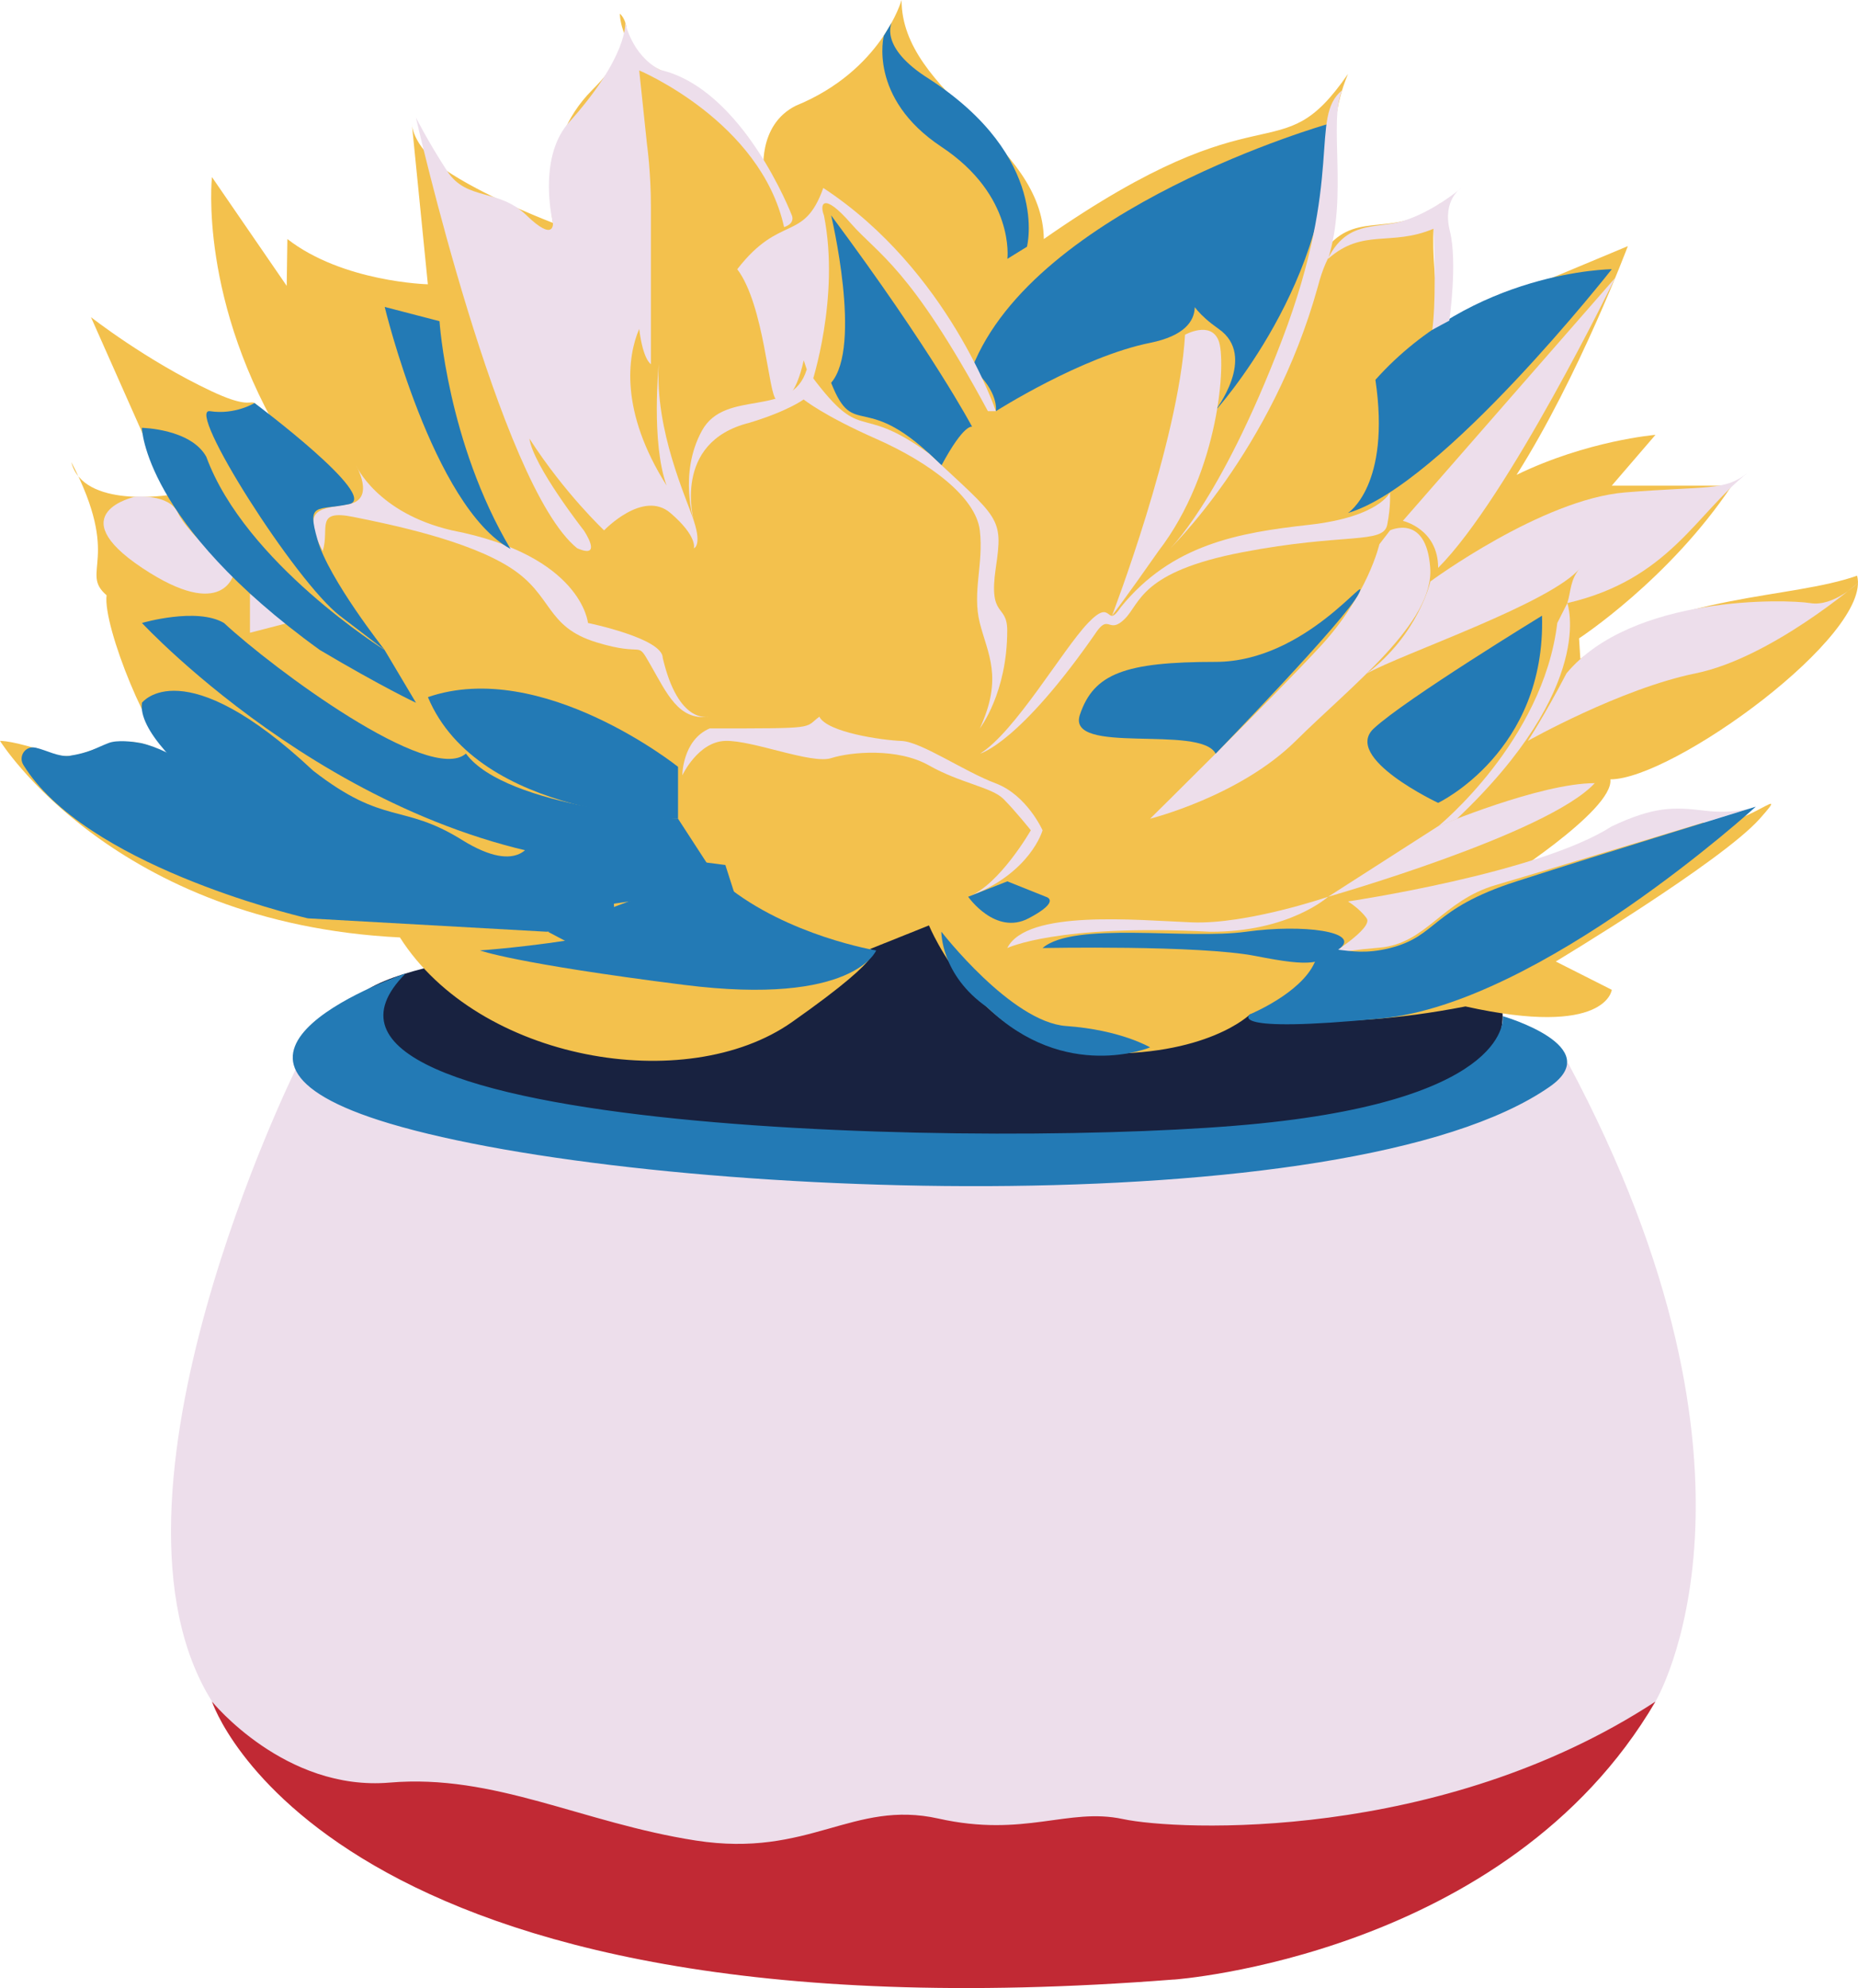 <?xml version="1.0" encoding="UTF-8"?>
<svg id="Calque_2" xmlns="http://www.w3.org/2000/svg" viewBox="0 0 248.79 266.22">
  <defs>
    <style>
      .soft_skills-1 {
        fill: #f3c14d;
      }

      .soft_skills-2 {
        fill: #eddeeb;
      }

      .soft_skills-3 {
        fill: #237ab5;
      }

      .soft_skills-4 {
        fill: #182240;
      }

      .soft_skills-5 {
        fill: #c12934;
      }
    </style>
  </defs>
  <g id="armoir">
    <g>
      <path class="soft_skills-4" d="M65.34,128.07s-43.6,5.19,2.62,19.32c46.22,14.13,128.7,6.07,132.45-7.03,1.77-6.21.98-6.98-6.3-16.43-9.38-12.17-128.77,4.14-128.77,4.14Z"/>
      <path class="soft_skills-2" d="M221.67,227.84s17.98-30-11.72-85.53c-18.69,19.98-132.27,20.25-170.38.93,0,0-28.28,57.34-11.18,84.6,17.09,27.27,141.9,49.82,193.29,0Z"/>
      <path class="soft_skills-5" d="M157.17,265.08s44.57-3.15,64.5-37.23c-28.84,18.88-63.97,17.3-71.32,15.73-7.34-1.57-13.18,2.51-24.68-.06-11.5-2.57-17.29,5.3-32.49,2.94-15.2-2.36-26.95-8.96-41-7.76-14.05,1.2-23.8-10.86-23.8-10.86,0,0,15,46.15,128.79,37.23Z"/>
      <path class="soft_skills-3" d="M54.31,130.36s-32.54,11.01-2.12,20.09c33.73,10.08,128.32,13.91,155.33-4.94,7.72-5.39-6.29-9.44-6.29-9.44,0,0,1.55,10.92-32.52,14.37-34.07,3.45-136.03,1.55-114.39-20.09Z"/>
      <path class="soft_skills-1" d="M215.82,132.54l-7.5-3.79s22.14-13.31,27.31-19.11c5.17-5.81-3.97,3.19-8.58,0-4.61-3.19-26.77,8.88-26.77,8.88,0,0,15.87-9.96,15.35-14.16,8.39,0,35.13-19.4,33.04-27.27-8.91,3.15-24.3,2.33-37.06,11.13l-.17-2.74s12.06-7.87,20.45-20.45h-16.07l5.85-6.8s-9.15.76-18.6,5.36c8.38-13.24,14.9-30.63,14.9-30.63l-25.05,10.47s-2.27-14.26,0-16.26c-6.12,4.83-10.92.99-15.08,5.79,2.66-9.88-1.01-14.21,2.66-23.06-9.44,13.7-10.67,1.15-40.73,22.11-.17-13.13-19.05-19.42-19.05-32.01,0,0-2.62,9.44-14.16,14.16-5.24,2.62-4.28,9.17-4.28,9.17,0,0-.14-7.25-13.92-13.98-5.39-2.53-5.36-7.52-5.36-7.52,0,0,3.63,2.88-3.71,10.23-7.34,7.34-5.25,17.79-5.25,17.79,0,0-8.19-3.12-13.53-6.52-5.34-3.4-5.36-6.72-5.36-6.72l2.14,21.46s-11.38-.28-18.81-6.06l-.09,6.27-10.01-14.57s-1.86,16.77,10.11,36.12c-7.44-10.01-1.45-3.33-10.21-7.46-8.76-4.13-16.1-9.9-16.1-9.9l10.56,23.8s-11.61,1.9-13.19-4.39c6.82,13.11,1.05,14.68,4.72,17.83-.52,4.2,5.88,19.87,9.23,21.99-8.18-5.74-11.27,1.03-16.54-.78-5.27-1.81-6.96-1.71-6.96-1.71,0,0,15.22,24.42,53.55,26.32,10.54,16.58,38.33,21.3,52.49,11.34,14.16-9.96,10.38-9.76,10.38-9.76l7.97-3.19s6.82,16.62,22.02,17.14c15.21.52,20.98-5.24,20.98-5.24,0,0,9.96,2.62,28.84-1.05,18.88,4.2,19.59-2.22,19.59-2.22Z"/>
      <path class="soft_skills-3" d="M117.32,127.27s-2.98,7.49-25.74,4.61-27.31-4.61-27.31-4.61c0,0,28.14-1.95,32.86-8.76,8.39,6.82,20.19,8.76,20.19,8.76Z"/>
      <path class="soft_skills-3" d="M18.77,99.48c9.19,2,19.57,15.88,35.85,19.03,7.73,1.49,17.69,1.57,26.02,1.24,1.82-.07,2.2,2.52.44,2.99l-7.49,1.97c-.15.04-.31.06-.47.05l-31.76-1.78c-.09,0-.18-.02-.27-.04-2.16-.51-29.78-7.25-37.96-20.51-.72-1.16.29-2.62,1.62-2.31.01,0,.02,0,.03,0,1.49.35,3.02,1.24,4.47,1.1,2.83-.46,3.53-1.05,5.3-1.73,1.11-.43,3.2-.2,4.2,0Z"/>
      <path class="soft_skills-3" d="M90.79,109.64v-6.96s-18.25-14.58-33.49-9.33c6.79,16.26,33.49,16.29,33.49,16.29Z"/>
      <path class="soft_skills-3" d="M180.5,68.69s5.77-3.67,3.67-17.83c13.11-14.68,31.65-14.81,31.65-14.81,0,0-22.73,28.97-35.32,32.64Z"/>
      <path class="soft_skills-3" d="M162.68,55.06s16.09-17.64,15.12-38.45c0,0-39.25,11.18-47.64,32.68,3.67,3.15,3.19,5.77,3.19,5.77,0,0,11.46-7.3,20.65-9.15,9.2-1.86,5.05-7.84,5.05-7.84,0,0-1.1,2.31,4.14,5.98,5.24,3.67-.52,11.01-.52,11.01Z"/>
      <path class="soft_skills-3" d="M111.29,28.84s4.2,17.57,0,22.42c3.15,7.99,4.37.51,14.77,11.07,3.06-5.7,4.11-5.18,4.11-5.18,0,0-5.24-9.96-18.88-28.31Z"/>
      <path class="soft_skills-2" d="M131.21,100.92s5.25-1.29,15.74-16.49c1.57-2.1,1.57.52,3.67-1.57,2.1-2.1,2.1-6.29,15.73-8.91s18.88-1.05,19.4-3.67.36-4.33.36-4.33c0,0-1.41,3.28-10.85,4.33-9.44,1.05-18.35,2.62-25.17,11.01-2.1,3.15-.98-1.47-4.42,2.15-3.44,3.62-9.75,14.58-14.46,17.49Z"/>
      <path class="soft_skills-2" d="M91.36,103.83s2.1-4.52,5.77-4.62c3.67-.1,11.54,3.15,14.16,2.31,2.62-.84,8.91-1.41,13.11.98,4.2,2.38,8.39,2.91,9.96,4.48,1.57,1.57,3.67,4.2,3.67,4.2,0,0-4.2,7.34-8.39,8.91,8.39-3.15,9.96-8.91,9.96-8.91,0,0-2.1-4.72-6.29-6.29s-9.96-5.57-12.59-5.67c-2.62-.1-9.96-1.15-11.01-3.25-2.1,1.57,0,1.57-14.68,1.57-3.67,1.57-3.67,6.29-3.67,6.29Z"/>
      <path class="soft_skills-2" d="M92.93,73.41s1.05-.36,0-3.59c-1.05-3.23-5.24-12.14-4.72-21.06,0,0-1.05,10.49,1.05,16.26-6.29-9.96-5.24-17.3-3.67-20.98.52,4.2,1.57,4.72,1.57,4.72v-20.98c0-4.72-.52-8.39-.52-8.39l-1.05-9.96s16.26,6.82,19.4,20.98c1.57-.52,1.04-1.57,1.04-1.57,0,0-6.51-16.96-17.67-19.49-3.82-2.01-4.64-6.35-4.64-6.35,0,0,.5,4.52-7.73,13.61-4.04,4.89-1.95,13.24-1.95,13.24,0,0,.26,2.66-3.53-1.01-3.8-3.67-8.01-1.9-10.63-5.93s-4.19-7.18-4.19-7.18c0,0,11.2,49.29,21.59,57.68,3.58,1.57.89-2.39.89-2.39,0,0-6.76-8.62-7.28-12.29,4.72,7.34,10,12.29,10,12.29,0,0,5.21-5.48,8.88-2.33,3.67,3.15,3.14,4.72,3.14,4.72Z"/>
      <path class="soft_skills-2" d="M132.28,55.06h1.07s-6.33-18.88-23.11-29.89c-2.62,7.34-5.73,3.41-11.52,10.88,3.65,4.85,4.18,16.91,5.23,17.44,1.05.52,2.62-.52,3.67-5.24l1.05,3.15s3.84-11.54,1.66-22.55c-.61-1.57-.08-3.15,3.59,1.05s7.9,5.77,18.37,25.17Z"/>
      <path class="soft_skills-2" d="M158.67,44.83s3.4-1.91,4.49.75.15,17.56-8.03,28.2c-4.51,6.45-6.23,8.66-6.23,8.66,0,0,8.92-23.19,9.78-37.61Z"/>
      <path class="soft_skills-2" d="M184.7,72.89s-1.57,6.82-7.87,13.63c-6.29,6.82-22.83,23.11-22.83,23.11,0,0,12-2.99,19.51-10.43,7.51-7.44,18.53-15.83,18-23.17s-5.38-5.01-5.38-5.01l-1.43,1.86Z"/>
      <path class="soft_skills-2" d="M187.85,69.74l28.43-32.54s-14.27,29.4-23.71,38.84c0-5.24-4.72-6.29-4.72-6.29Z"/>
      <path class="soft_skills-2" d="M191.53,77.86s14.93-11.01,26.07-11.92c11.14-.91,13.32-.15,16.42-2.63-6.86,5.39-10.53,14.3-24.16,17.45.52-1.57.34-3.15,1.75-4.72-3.84,4.72-24.02,11.54-28.61,14.16,6.94-5.25,8.53-12.34,8.53-12.34Z"/>
      <path class="soft_skills-2" d="M92.93,69.83s-3.05-10.6,7.39-13.21c5.19-1.56,7.29-3.13,7.29-3.13,0,0,2.63,2.15,9.7,5.27,7.08,3.12,13.36,7.78,13.89,12.27s-1.05,8.26,0,12.4,3.15,7.29,0,14.11c0,0,3.67-4.72,3.67-13.11,0-3.67-2.54-1.57-1.53-8.39,1.01-6.82.49-6.5-8.95-15.31-9.96-7.24-8.62-.59-16.37-11.25-1.98,6.64-10.9,2.45-14.04,8.21-3.15,5.77-1.05,12.14-1.05,12.14Z"/>
      <path class="soft_skills-2" d="M94.79,95.96s-3.96,1.05-6.05-7.87c0-2.62-10.01-4.67-10.01-4.67,0,0-.81-9.02-18.21-12.4-10.06-2.33-12.85-8.7-12.85-8.7,0,0,2.65,4.51-.95,5.18-3.6.66-6.58.35-3.51,6.28.97-2.99-1.13-5.61,4.11-4.56,5.24,1.05,15.35,3.15,21.05,6.82s4.65,7.87,11.46,9.96c6.82,2.1,5.24-.52,7.34,3.15s3.72,7.34,7.63,6.82Z"/>
      <path class="soft_skills-2" d="M177.84,120.08s29.41-8.39,35.7-15.21c-7.34,0-20.98,5.77-20.98,5.77l-14.72,9.44Z"/>
      <path class="soft_skills-2" d="M204.58,99.21s12.41-7,22.49-9.05c10.08-2.06,21.73-12.12,21.73-12.12,0,0-3.26,3.24-6.41,2.72-3.15-.52-23.83-1.13-32.63,9.4-3.03,5.81-5.18,9.05-5.18,9.05Z"/>
      <path class="soft_skills-2" d="M195.09,109.64c18.78-17.79,14.78-28.88,14.78-28.88l-1.35,2.67c-1.88,15.78-15.95,27.22-15.95,27.22"/>
      <path class="soft_skills-2" d="M235.1,108.02s-27.61,8.39-34.81,10.49-9.3,7.87-15.59,8.39-6.86,1.12-6.86,1.12c0,0,6.09-3.74,5.16-5.05s-2.5-2.26-2.5-2.26c0,0,25.54-3.77,35.32-10.06,5.58-2.62,8.21-2.62,12.4-2.1,4.2.52,6.88-.52,6.88-.52Z"/>
      <path class="soft_skills-2" d="M134.88,126.95s6.69-3.26,27.21-2.18c10.55.03,15.75-4.69,15.75-4.69,0,0-10.85,3.72-18.25,3.43-7.4-.29-22.09-1.76-24.71,3.43Z"/>
      <path class="soft_skills-3" d="M94.79,115.79l-4-6.16s-23.02-1.4-28.4-8.72c-4.85,4.22-25.86-11.41-32.4-17.49-3.65-2.15-10.98,0-10.98,0,0,0,28.41,30.7,64.8,32.37,7.55.09,10.98,0,10.98,0Z"/>
      <path class="soft_skills-3" d="M34.08,53.97s-2.61,1.61-5.96,1.09,11.42,22.84,17.41,27.41l5.99,4.58s-7.5-9.52-8.99-14.72c-1.5-5.2-.07-3.91,4.2-4.82,4.27-.91-12.63-13.53-12.63-13.53Z"/>
      <path class="soft_skills-3" d="M51.51,41.09s6.44,26.74,16.85,32.42c-8.46-14.25-9.51-30.5-9.51-30.5l-7.34-1.91Z"/>
      <path class="soft_skills-3" d="M118.35,4.76s-2.17,8.35,7.71,14.9c9.88,6.55,8.83,15,8.83,15l2.62-1.62s3.15-11.92-13.11-22.48c-6.82-4.27-4.98-7.56-4.98-7.56l-1.06,1.76Z"/>
      <path class="soft_skills-2" d="M18.07,66.52s-10.05,2.17.94,9.51c11,7.34,12.32.72,12.32.72,0,0-6.33-5.44-7.5-8.06s-5.76-2.17-5.76-2.17Z"/>
      <polygon class="soft_skills-2" points="33.47 79.5 33.47 84.73 38.49 83.43 33.47 79.5"/>
      <path class="soft_skills-3" d="M126.06,124.77s9.35,12.09,16.69,12.62c7.34.52,11.25,2.86,11.25,2.86,0,0-11.35,4.75-21.79-5.35-6.25-4.33-6.16-10.13-6.16-10.13Z"/>
      <path class="soft_skills-3" d="M129.64,120.08s3.64,5.24,8.11,2.88c4.47-2.36,2.28-2.88,2.28-2.88l-5.15-2.06-5.24,2.06Z"/>
      <path class="soft_skills-2" d="M191.78,44.17s.61-3.37.17-13.54c-5.68,2.41-9.44-.11-14.11,4.03,2.66-8.44.03-18.34,1.87-22.57-4.45,3.64.37,11.43-8.07,33.49s-15.28,28.2-15.28,28.2c0,0,13.96-13.25,20.1-35.39,2.47-9.55,7.19-7.49,11.39-8.79s7.84-4.44,7.84-4.44c0,0-2.6,1.57-1.55,5.77,1.05,4.2-.07,12-.07,12l-2.28,1.23Z"/>
      <path class="soft_skills-3" d="M55.7,94.1l-4.2-7.06s-18.66-11.64-23.88-25.88c-2.08-3.75-8.62-3.87-8.62-3.87,0,0,.22,12.71,23.83,29.75,8.4,4.98,12.86,7.06,12.86,7.06Z"/>
      <path class="soft_skills-3" d="M19.01,94.1s5.47-7.25,22.92,9.1c9.58,7.44,11.92,4.29,19.93,9.27,8.01,4.98,9.37,0,9.37,0l25.9,3.36v2.67s-34.61,7.2-45.62,2.29c-11.01-4.91-33.53-19.64-32.5-26.7Z"/>
      <polygon class="soft_skills-3" points="73.37 124.77 79.53 128.02 98.72 120.8 97.13 115.84 73.37 124.77"/>
      <path class="soft_skills-3" d="M139.6,126.95s20.93-.43,28.56,1.07,8.68,1.08,11.3-1.07c2.62-2.15-4.82-3.26-12.64-2.18-7.82,1.08-23.02-1.44-27.22,2.18Z"/>
      <path class="soft_skills-3" d="M235.1,108.02s-28.82,26.29-50.1,28.35c-21.28,2.06-17.61-.56-17.61-.56,0,0,6.78-2.79,8.63-6.9,1.86-3.58,3.68-.34,10.11-1.96,6.43-1.62,5.41-5.22,16.93-8.93,11.52-3.71,32.04-10,32.04-10Z"/>
      <path class="soft_skills-3" d="M162.78,100.92s17.44-17.96,19.16-21.42-7,9.13-19.16,9.13c-12.16,0-16.33,1.57-18.18,7.08-1.85,5.51,16.18,1.26,18.18,5.22Z"/>
      <path class="soft_skills-3" d="M206.47,82.45s-18.27,11.16-22.51,15.09c-4.24,3.93,8.61,9.97,8.61,9.97,0,0,14.44-6.85,13.91-25.06Z"/>
    </g>
  </g>
</svg>